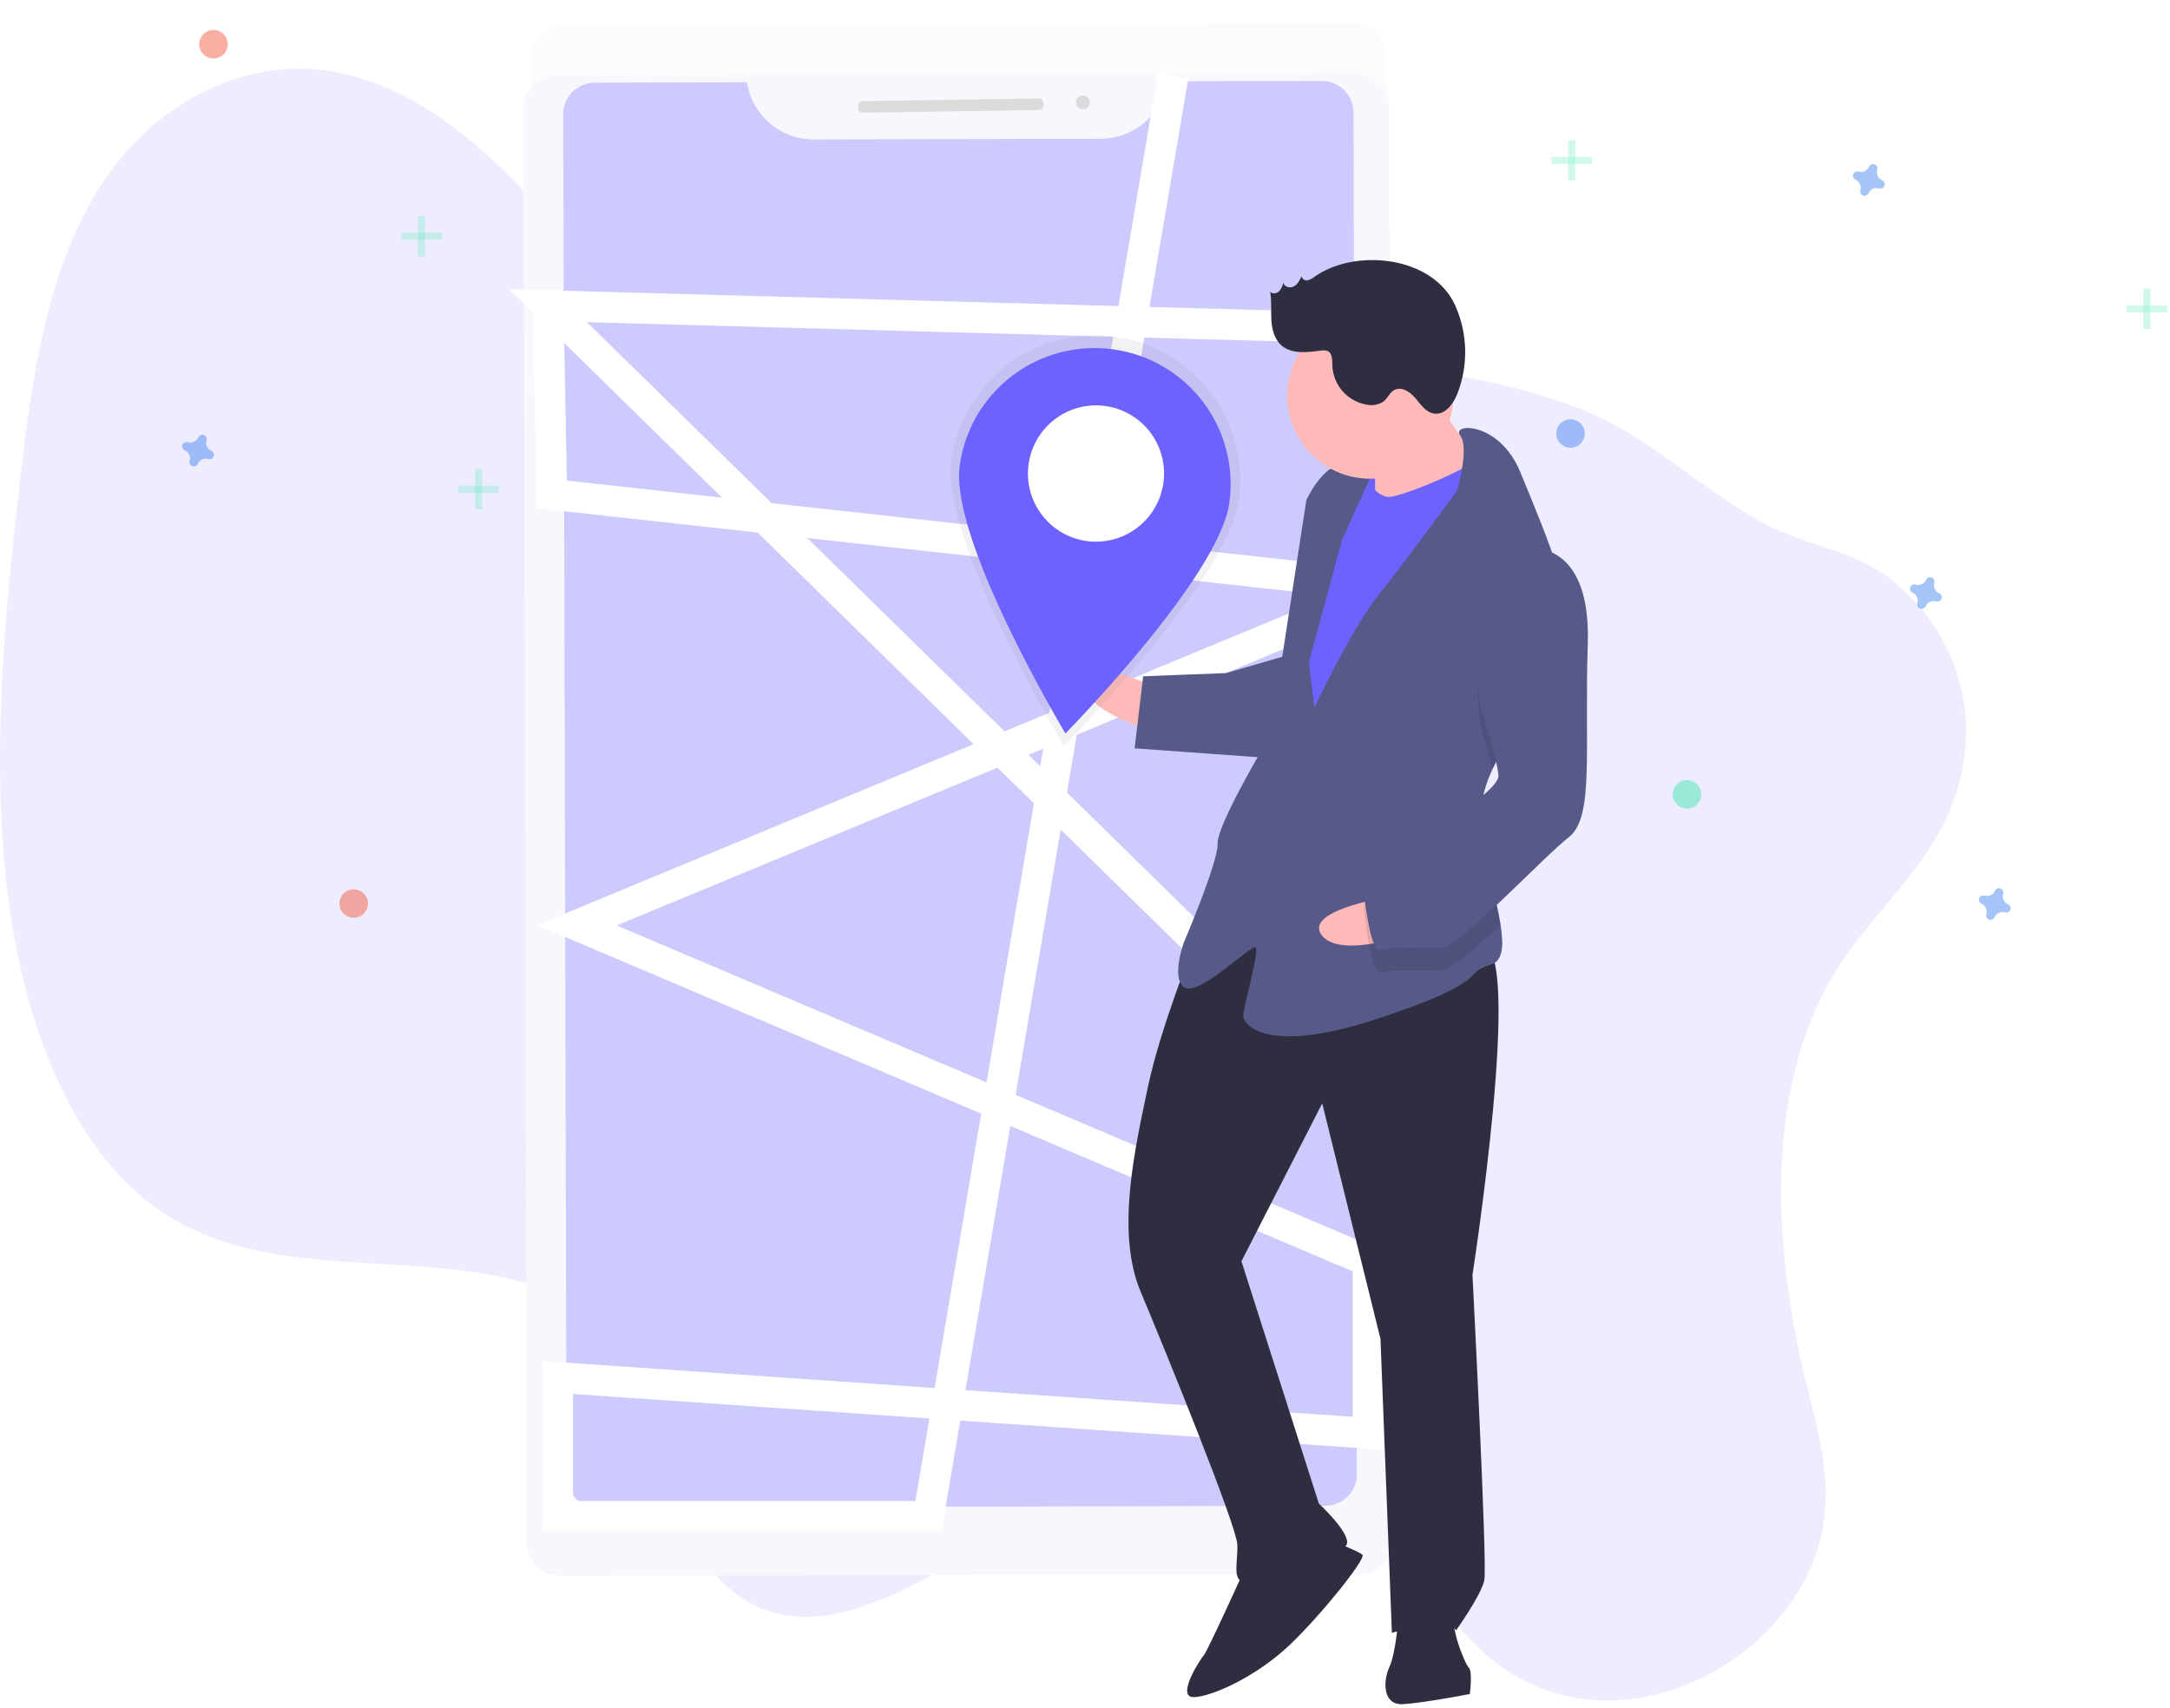 <svg width="282" height="222" viewBox="0 0 282 222" fill="none" xmlns="http://www.w3.org/2000/svg">
<path opacity="0.11" d="M238.623 126.11C228.81 142 230.649 163.649 234.959 180.718C236.401 186.433 238.062 192.466 236.829 198.862C235.321 206.683 229.823 212.824 224.259 216.341C214.115 222.737 202.531 222.56 194.096 215.873C186.812 210.096 182.016 200.022 174.578 194.556C162.143 185.405 145.066 190.951 130.239 199.503C119.754 205.539 108.213 213.219 98.521 208.87C91.703 205.817 87.451 197.201 85.466 187.826C84.509 183.3 83.929 178.355 81.733 174.907C80.426 172.857 78.63 171.485 76.767 170.36C59.768 160.1 36.767 168.678 20.374 157.059C9.301 149.215 3.007 133.012 0.938 115.686C-1.131 98.36 0.57 79.821 2.7 61.568C4.216 48.591 6.266 34.708 13.071 24.154C20.271 12.991 31.619 7.998 41.482 9.058C51.346 10.117 59.91 16.373 67.292 24.019C76.518 33.574 84.84 45.778 96.78 48.861C104.913 50.961 113.795 48.53 122.445 47.155C136.886 44.856 151.125 45.516 165.265 46.379C178.801 47.206 192.419 48.233 205.032 53C213.956 56.377 220.806 63.406 229.135 67.977C234.564 70.957 240.689 71.335 245.748 75.308C251.979 80.202 257.371 89.236 254.876 100.656C252.498 111.52 243.83 117.677 238.623 126.11Z" fill="#6C63FF"/>
<g opacity="0.5">
<path opacity="0.5" d="M175.86 3L73.171 3.249C72.051 3.252 70.979 3.698 70.189 4.491C69.4 5.283 68.957 6.356 68.96 7.474L69.427 199.343C69.43 200.461 69.877 201.532 70.671 202.321C71.465 203.109 72.539 203.551 73.658 203.548L176.348 203.299C176.902 203.297 177.451 203.187 177.962 202.974C178.474 202.761 178.938 202.45 179.329 202.057C179.72 201.665 180.03 201.199 180.241 200.688C180.452 200.176 180.56 199.627 180.559 199.074L180.091 7.204C180.089 6.086 179.641 5.015 178.848 4.227C178.054 3.438 176.98 2.997 175.86 3Z" fill="url(#paint0_linear)"/>
</g>
<g filter="url(#filter0_d)">
<path d="M176.114 5.611L72.389 5.863C69.97 5.869 68.013 7.757 68.019 10.08L68.473 196.639C68.478 198.963 70.444 200.842 72.864 200.836L176.589 200.584C179.008 200.578 180.965 198.69 180.959 196.366L180.505 9.807C180.5 7.484 178.534 5.605 176.114 5.611Z" fill="#F7F7FD"/>
</g>
<path opacity="0.3" d="M151.697 10.564C151.389 12.633 150.35 14.523 148.769 15.892C147.188 17.262 145.168 18.022 143.075 18.034L105.727 18.124C103.634 18.123 101.611 17.373 100.023 16.011C98.435 14.649 97.388 12.764 97.07 10.697L77.287 10.745C76.198 10.748 75.155 11.182 74.386 11.954C73.618 12.725 73.188 13.77 73.19 14.858L73.621 191.849C73.622 192.388 73.73 192.921 73.938 193.419C74.145 193.916 74.449 194.367 74.831 194.747C75.213 195.127 75.667 195.429 76.166 195.634C76.664 195.839 77.199 195.943 77.738 195.942L172.231 195.713C172.77 195.711 173.304 195.604 173.802 195.396C174.299 195.189 174.751 194.886 175.132 194.504C175.512 194.122 175.814 193.669 176.019 193.171C176.224 192.672 176.329 192.139 176.328 191.6L175.897 14.608C175.896 14.07 175.788 13.536 175.581 13.039C175.373 12.542 175.069 12.09 174.687 11.71C174.305 11.33 173.851 11.029 173.353 10.824C172.854 10.619 172.319 10.514 171.78 10.516L151.697 10.564Z" fill="#6C63FF"/>
<path d="M71.235 39.733L177.786 144.169L177.169 42.664L71.235 39.733ZM71.235 39.733L71.699 64.261L181.029 76.293L74.975 120.258L177.786 163.915V186.283L72.471 179.033L72.471 197.082H120.65L152.461 9.806" stroke="white" stroke-width="4" stroke-miterlimit="10"/>
<path d="M134.98 12.799L112.122 13.143C111.781 13.148 111.509 13.428 111.514 13.769L111.518 14.039C111.523 14.38 111.804 14.652 112.145 14.647L135.003 14.304C135.344 14.299 135.616 14.018 135.611 13.677L135.607 13.407C135.602 13.066 135.321 12.794 134.98 12.799Z" fill="#DBDBDB"/>
<path d="M140.726 14.218C141.225 14.218 141.629 13.813 141.629 13.315C141.629 12.816 141.225 12.412 140.726 12.412C140.227 12.412 139.822 12.816 139.822 13.315C139.822 13.813 140.227 14.218 140.726 14.218Z" fill="#DBDBDB"/>
<g opacity="0.5">
<path opacity="0.5" d="M55.236 28.089H54.309V33.334H55.236V28.089Z" fill="#47E6B1"/>
<path opacity="0.5" d="M57.398 31.174V30.249H52.147V31.174H57.398Z" fill="#47E6B1"/>
</g>
<g opacity="0.5">
<path opacity="0.5" d="M62.648 60.972H61.721V66.217H62.648V60.972Z" fill="#47E6B1"/>
<path opacity="0.5" d="M64.81 64.057V63.132H59.559V64.057H64.81Z" fill="#47E6B1"/>
</g>
<g opacity="0.5">
<path opacity="0.5" d="M204.716 18.216H203.789V23.461H204.716V18.216Z" fill="#47E6B1"/>
<path opacity="0.5" d="M206.878 21.301V20.376H201.627V21.301H206.878Z" fill="#47E6B1"/>
</g>
<g opacity="0.5">
<path opacity="0.5" d="M279.456 37.524H278.529V42.769H279.456V37.524Z" fill="#47E6B1"/>
<path opacity="0.5" d="M281.618 40.609V39.684H276.367V40.609H281.618Z" fill="#47E6B1"/>
</g>
<path opacity="0.5" d="M27.469 58.598C27.214 58.487 27.008 58.286 26.892 58.034C26.775 57.781 26.756 57.494 26.837 57.228C26.85 57.187 26.858 57.145 26.861 57.102C26.869 56.98 26.837 56.859 26.77 56.757C26.703 56.655 26.605 56.577 26.49 56.535C26.376 56.492 26.25 56.488 26.133 56.522C26.016 56.557 25.913 56.628 25.839 56.726C25.814 56.76 25.793 56.798 25.776 56.837C25.665 57.092 25.464 57.298 25.211 57.414C24.958 57.531 24.671 57.55 24.405 57.469C24.364 57.456 24.322 57.448 24.279 57.444C24.157 57.437 24.035 57.469 23.933 57.536C23.831 57.602 23.753 57.7 23.71 57.815C23.668 57.93 23.664 58.055 23.698 58.172C23.733 58.289 23.804 58.392 23.901 58.466C23.936 58.491 23.974 58.512 24.013 58.529C24.269 58.64 24.474 58.841 24.591 59.093C24.707 59.346 24.727 59.633 24.646 59.899C24.633 59.94 24.624 59.982 24.621 60.025C24.613 60.146 24.646 60.267 24.712 60.37C24.779 60.472 24.877 60.55 24.992 60.592C25.107 60.635 25.232 60.639 25.349 60.605C25.467 60.57 25.57 60.499 25.643 60.401C25.669 60.367 25.69 60.329 25.706 60.29C25.817 60.035 26.019 59.829 26.272 59.713C26.525 59.596 26.811 59.577 27.078 59.658C27.119 59.671 27.161 59.679 27.204 59.683C27.326 59.69 27.447 59.658 27.549 59.591C27.652 59.524 27.73 59.426 27.772 59.312C27.815 59.197 27.819 59.072 27.784 58.955C27.75 58.838 27.679 58.735 27.581 58.661C27.546 58.636 27.509 58.615 27.469 58.598Z" fill="#4D8AF0"/>
<path opacity="0.5" d="M260.955 117.527C260.699 117.416 260.494 117.215 260.377 116.962C260.261 116.71 260.241 116.423 260.322 116.157C260.336 116.116 260.344 116.074 260.347 116.031C260.355 115.909 260.322 115.788 260.256 115.686C260.189 115.584 260.091 115.506 259.976 115.463C259.861 115.421 259.736 115.417 259.619 115.451C259.501 115.486 259.398 115.557 259.325 115.654C259.299 115.689 259.278 115.726 259.262 115.766C259.151 116.021 258.949 116.226 258.696 116.343C258.444 116.459 258.157 116.479 257.89 116.398C257.849 116.385 257.807 116.376 257.764 116.373C257.642 116.366 257.521 116.398 257.419 116.464C257.316 116.531 257.238 116.629 257.196 116.744C257.153 116.858 257.149 116.983 257.184 117.101C257.218 117.218 257.29 117.321 257.387 117.394C257.422 117.42 257.459 117.441 257.499 117.457C257.754 117.568 257.96 117.769 258.076 118.022C258.193 118.275 258.212 118.561 258.131 118.827C258.118 118.868 258.11 118.91 258.107 118.953C258.099 119.075 258.131 119.196 258.198 119.298C258.265 119.401 258.363 119.479 258.478 119.521C258.592 119.563 258.718 119.568 258.835 119.533C258.952 119.499 259.055 119.428 259.129 119.33C259.154 119.295 259.175 119.258 259.192 119.218C259.303 118.963 259.504 118.758 259.757 118.641C260.01 118.525 260.297 118.505 260.564 118.587C260.604 118.6 260.647 118.608 260.689 118.611C260.811 118.619 260.933 118.587 261.035 118.52C261.137 118.453 261.216 118.355 261.258 118.241C261.3 118.126 261.304 118.001 261.27 117.884C261.236 117.766 261.164 117.663 261.067 117.59C261.032 117.565 260.994 117.544 260.955 117.527Z" fill="#4D8AF0"/>
<path opacity="0.5" d="M244.586 23.426C244.331 23.315 244.125 23.114 244.008 22.862C243.892 22.609 243.872 22.322 243.954 22.056C243.967 22.015 243.975 21.973 243.978 21.93C243.986 21.808 243.954 21.687 243.887 21.585C243.82 21.483 243.722 21.405 243.607 21.363C243.492 21.32 243.367 21.316 243.25 21.35C243.133 21.385 243.029 21.456 242.956 21.554C242.931 21.588 242.909 21.626 242.893 21.665C242.782 21.92 242.58 22.126 242.328 22.242C242.075 22.359 241.788 22.378 241.521 22.297C241.48 22.284 241.438 22.276 241.395 22.272C241.273 22.265 241.152 22.297 241.05 22.364C240.947 22.43 240.869 22.528 240.827 22.643C240.785 22.758 240.78 22.883 240.815 23C240.849 23.117 240.921 23.22 241.018 23.294C241.053 23.319 241.09 23.34 241.13 23.357C241.385 23.468 241.591 23.669 241.707 23.921C241.824 24.174 241.844 24.461 241.762 24.727C241.749 24.768 241.741 24.81 241.738 24.852C241.73 24.974 241.762 25.096 241.829 25.198C241.896 25.3 241.994 25.378 242.109 25.42C242.223 25.463 242.349 25.467 242.466 25.433C242.583 25.398 242.686 25.327 242.76 25.229C242.785 25.195 242.807 25.157 242.823 25.118C242.934 24.863 243.135 24.657 243.388 24.541C243.641 24.424 243.928 24.405 244.195 24.486C244.235 24.499 244.278 24.507 244.32 24.511C244.443 24.518 244.564 24.486 244.666 24.419C244.769 24.352 244.847 24.255 244.889 24.14C244.931 24.025 244.936 23.9 244.901 23.783C244.867 23.666 244.795 23.563 244.698 23.489C244.663 23.464 244.625 23.443 244.586 23.426Z" fill="#4D8AF0"/>
<path opacity="0.5" d="M251.998 77.11C251.743 76.999 251.537 76.798 251.421 76.545C251.304 76.293 251.285 76.006 251.366 75.74C251.379 75.699 251.387 75.657 251.391 75.614C251.398 75.492 251.366 75.371 251.299 75.269C251.232 75.166 251.134 75.088 251.02 75.046C250.905 75.004 250.779 75 250.662 75.034C250.545 75.069 250.442 75.14 250.368 75.237C250.343 75.272 250.322 75.309 250.305 75.349C250.194 75.604 249.993 75.809 249.74 75.926C249.487 76.042 249.2 76.062 248.934 75.981C248.893 75.967 248.851 75.959 248.808 75.956C248.686 75.948 248.565 75.981 248.462 76.047C248.36 76.114 248.282 76.212 248.239 76.327C248.197 76.441 248.193 76.566 248.227 76.684C248.262 76.801 248.333 76.904 248.431 76.977C248.465 77.003 248.503 77.024 248.542 77.04C248.798 77.151 249.003 77.352 249.12 77.605C249.236 77.858 249.256 78.144 249.175 78.41C249.162 78.451 249.153 78.493 249.15 78.536C249.143 78.658 249.175 78.779 249.241 78.881C249.308 78.984 249.406 79.062 249.521 79.104C249.636 79.146 249.761 79.15 249.878 79.116C249.996 79.082 250.099 79.01 250.172 78.913C250.198 78.878 250.219 78.841 250.235 78.801C250.347 78.546 250.548 78.341 250.801 78.224C251.054 78.108 251.341 78.088 251.607 78.169C251.648 78.183 251.69 78.191 251.733 78.194C251.855 78.202 251.976 78.17 252.078 78.103C252.181 78.036 252.259 77.938 252.301 77.823C252.344 77.709 252.348 77.584 252.313 77.466C252.279 77.349 252.208 77.246 252.11 77.173C252.075 77.147 252.038 77.126 251.998 77.11Z" fill="#4D8AF0"/>
<path opacity="0.5" d="M45.971 119.284C46.994 119.284 47.824 118.455 47.824 117.433C47.824 116.411 46.994 115.582 45.971 115.582C44.947 115.582 44.118 116.411 44.118 117.433C44.118 118.455 44.947 119.284 45.971 119.284Z" fill="#F55F44"/>
<path opacity="0.5" d="M204.098 58.196C205.121 58.196 205.951 57.367 205.951 56.344C205.951 55.322 205.121 54.493 204.098 54.493C203.075 54.493 202.245 55.322 202.245 56.344C202.245 57.367 203.075 58.196 204.098 58.196Z" fill="#4D8AF0"/>
<path opacity="0.5" d="M219.231 105.092C220.255 105.092 221.085 104.263 221.085 103.24C221.085 102.218 220.255 101.389 219.231 101.389C218.208 101.389 217.378 102.218 217.378 103.24C217.378 104.263 218.208 105.092 219.231 105.092Z" fill="#47E6B1"/>
<path opacity="0.5" d="M27.748 7.597C28.772 7.597 29.601 6.768 29.601 5.746C29.601 4.723 28.772 3.895 27.748 3.895C26.725 3.895 25.895 4.723 25.895 5.746C25.895 6.768 26.725 7.597 27.748 7.597Z" fill="#F55F44"/>
<path d="M181.05 58.434L174.186 58.7L174.528 67.516L181.392 67.25L181.05 58.434Z" fill="#6C63FF"/>
<path d="M150.085 89.311C150.085 89.311 140.579 84.774 140.731 88.692C140.883 92.611 150.313 95.189 150.313 95.189L150.085 89.311Z" fill="#FFB9B9"/>
<path d="M155.301 122.465C155.301 122.465 150.816 133.431 149.159 141.343C147.502 149.256 144.978 160.146 148.224 167.869C151.471 175.592 160.699 198.289 160.794 200.738C160.889 203.187 160.004 205.674 161.965 205.598C163.926 205.522 174.599 202.166 175.032 200.677C175.465 199.189 171.391 195.422 171.391 195.422L161.33 163.927L171.827 143.409L179.399 174.019L180.882 212.224C180.882 212.224 188.16 209.979 189.217 211.901C189.217 211.901 192.478 207.36 192.892 205.381C193.306 203.403 191.352 165.707 191.352 165.707C191.352 165.707 198.033 122.772 192.64 122.981C187.246 123.19 166.121 110.273 155.301 122.465Z" fill="#2F2E41"/>
<path d="M161.889 203.639C161.889 203.639 156.914 214.624 156.443 215.133C155.971 215.641 152.729 220.672 155.181 220.577C157.632 220.482 163.421 217.805 167.682 213.716C171.942 209.627 177.56 202.542 177.05 202.071C176.541 201.6 173.052 200.264 173.052 200.264L161.889 203.639Z" fill="#2F2E41"/>
<path d="M181.767 209.737C181.767 209.737 181.467 214.654 180.562 216.651C179.658 218.648 179.772 221.587 182.223 221.492C184.675 221.397 191.011 220.17 191.011 220.17C191.011 220.17 191.387 217.213 190.878 216.742C190.368 216.271 188.198 210.959 189.122 209.452C190.045 207.944 181.767 209.737 181.767 209.737Z" fill="#2F2E41"/>
<path d="M185.394 50.172C185.394 50.172 190.62 58.308 192.657 60.191C194.695 62.075 188.963 66.221 188.963 66.221L178.705 67.6C178.705 67.6 178.834 58.274 178.306 57.314C177.777 56.353 185.394 50.172 185.394 50.172Z" fill="#FFB9B9"/>
<path d="M176.478 60.818C176.478 60.818 178.591 64.661 180.552 64.585C182.513 64.509 192.658 60.191 193.091 58.703C193.524 57.215 196.451 69.365 196.451 69.365L171.629 113.003L165.574 108.823L168.508 83.201L170.917 69.373L176.478 60.818Z" fill="#6C63FF"/>
<path d="M194.006 99.873C193.016 101.942 192.398 104.1 192.483 106.309C192.487 106.407 192.491 106.505 192.5 106.602C192.735 111.136 194.406 116.378 195.006 120.191C195.441 122.926 195.317 124.923 193.715 125.392C189.831 126.523 194.282 127.332 179.253 132.329C164.225 137.326 161.602 133.013 161.564 132.033C161.526 131.054 163.693 123.612 163.183 123.141C162.674 122.67 156.057 129.303 154.058 128.4C152.059 127.496 153.83 122.522 153.83 122.522C153.83 122.522 158.333 112.046 158.238 109.597C158.143 107.148 165.06 95.598 165.06 95.598L169.765 65.002C169.765 65.002 171.574 61.008 174.007 60.423C176.439 59.839 178.458 61.232 178.458 61.232L174.387 70.219L170.093 86.083L170.811 91.942C170.811 91.942 175.805 81.447 179.085 77.395C182.365 73.344 189.358 63.753 189.358 63.753C189.358 63.753 190.991 58.25 189.759 56.605C188.526 54.956 194.9 54.709 197.617 61.471C199.058 65.055 201.396 70.399 202.861 75.376C204.167 79.784 204.783 83.905 203.49 86.261C201.513 89.859 196.541 94.589 194.006 99.873Z" fill="#575A89"/>
<path opacity="0.1" d="M203.49 86.261C201.513 89.859 196.541 94.59 194.006 99.873C193.344 97.49 192.536 95.024 192.536 95.024C192.536 95.024 189.438 78.466 198.602 74.187C200.12 74.04 201.639 74.464 202.861 75.376C204.167 79.784 204.783 83.905 203.49 86.261Z" fill="black"/>
<path d="M167.113 85.217L159.344 87.481L148.557 87.898L147.448 97.262L165.175 98.537C165.175 98.537 169.602 86.102 167.113 85.217Z" fill="#575A89"/>
<path d="M179.781 116.699C179.781 116.699 169.388 118.422 171.76 121.546C174.132 124.671 183.339 121.386 183.339 121.386L179.781 116.699Z" fill="#FFB9B9"/>
<path opacity="0.1" d="M192.5 106.602C192.735 111.136 194.406 116.379 195.006 120.191C191.695 123.322 188.547 126.083 187.36 126.129C184.909 126.224 180.968 125.886 179.516 126.433C178.064 126.979 177.212 117.692 177.212 117.692C177.212 117.692 178.079 114.715 181.944 113.094C184.553 111.997 189.554 109.022 192.5 106.602Z" fill="black"/>
<path d="M198.488 71.248C198.488 71.248 206.785 69.945 206.337 83.698C205.889 97.45 207.212 106.229 203.874 108.811C200.537 111.393 189.698 123.095 187.246 123.19C184.795 123.285 180.853 122.947 179.401 123.494C177.949 124.041 177.098 114.753 177.098 114.753C177.098 114.753 177.964 111.777 181.83 110.155C185.695 108.534 194.802 102.785 194.726 100.826C194.65 98.867 192.422 92.085 192.422 92.085C192.422 92.085 189.324 75.527 198.488 71.248Z" fill="#575A89"/>
<path d="M178.077 62.22C184.039 62.22 188.872 57.392 188.872 51.436C188.872 45.48 184.039 40.652 178.077 40.652C172.116 40.652 167.283 45.48 167.283 51.436C167.283 57.392 172.116 62.22 178.077 62.22Z" fill="#FFB9B9"/>
<path d="M170.809 35.98C170.549 36.204 170.237 36.36 169.902 36.435C169.733 36.465 169.56 36.427 169.419 36.33C169.279 36.232 169.182 36.083 169.151 35.915C168.904 36.427 168.625 36.972 168.121 37.235C167.617 37.497 166.837 37.277 166.765 36.714C166.691 37.142 166.502 37.541 166.217 37.869C165.904 38.167 165.337 38.242 165.063 37.907C165.284 39.113 165.148 40.353 165.217 41.577C165.287 42.8 165.613 44.097 166.539 44.902C167.888 46.075 169.918 45.786 171.693 45.563C171.962 45.507 172.24 45.522 172.501 45.608C173.166 45.891 173.135 46.815 173.144 47.537C173.199 48.803 173.7 50.009 174.56 50.941C175.421 51.873 176.583 52.47 177.843 52.627C178.547 52.735 179.266 52.56 179.842 52.139C180.346 51.712 180.603 51.017 181.181 50.696C182.12 50.175 183.26 50.935 183.947 51.761C184.633 52.587 185.31 53.603 186.375 53.754C187.782 53.954 188.854 52.521 189.38 51.202C190.105 49.353 190.453 47.377 190.402 45.392C190.351 43.406 189.903 41.451 189.084 39.641C186.145 33.242 176.107 32.23 170.809 35.98Z" fill="#2F2E41"/>
<path d="M160.98 65.047C159.547 75.377 138.275 96.981 138.275 96.981C138.275 96.981 122.192 70.205 123.625 59.875C123.96 57.42 124.776 55.055 126.027 52.916C127.278 50.777 128.939 48.906 130.915 47.409C132.891 45.912 135.143 44.819 137.542 44.193C139.942 43.566 142.441 43.419 144.897 43.759C147.354 44.099 149.719 44.92 151.857 46.175C153.996 47.429 155.865 49.093 157.359 51.07C158.853 53.047 159.942 55.3 160.563 57.698C161.185 60.096 161.326 62.594 160.98 65.047Z" fill="url(#paint1_linear)"/>
<path d="M159.755 65.373C158.411 75.063 138.458 95.327 138.458 95.327C138.458 95.327 123.372 70.212 124.716 60.522C125.03 58.219 125.795 56.001 126.968 53.994C128.142 51.987 129.7 50.231 131.553 48.827C133.407 47.422 135.519 46.397 137.77 45.809C140.021 45.222 142.366 45.084 144.67 45.403C146.974 45.722 149.193 46.492 151.199 47.669C153.205 48.846 154.959 50.406 156.36 52.261C157.761 54.117 158.783 56.23 159.365 58.48C159.948 60.73 160.08 63.072 159.755 65.373Z" fill="#6C63FF"/>
<path d="M151.19 62.757C151.862 57.912 148.485 53.442 143.647 52.772C138.809 52.102 134.343 55.487 133.67 60.331C132.998 65.176 136.375 69.647 141.213 70.317C146.051 70.987 150.518 67.602 151.19 62.757Z" fill="white"/>
<defs>
<filter id="filter0_d" x="59.019" y="0.611" width="130.941" height="213.225" filterUnits="userSpaceOnUse" color-interpolation-filters="sRGB">
<feFlood flood-opacity="0" result="BackgroundImageFix"/>
<feColorMatrix in="SourceAlpha" type="matrix" values="0 0 0 0 0 0 0 0 0 0 0 0 0 0 0 0 0 0 127 0"/>
<feOffset dy="4"/>
<feGaussianBlur stdDeviation="4.5"/>
<feColorMatrix type="matrix" values="0 0 0 0 0.487 0 0 0 0 0.487 0 0 0 0 0.487 0 0 0 0.25 0"/>
<feBlend mode="normal" in2="BackgroundImageFix" result="effect1_dropShadow"/>
<feBlend mode="normal" in="SourceGraphic" in2="effect1_dropShadow" result="shape"/>
</filter>
<linearGradient id="paint0_linear" x1="81.073" y1="207.026" x2="168.293" y2="-0.543" gradientUnits="userSpaceOnUse">
<stop stop-color="#808080" stop-opacity="0.25"/>
<stop offset="0.535" stop-color="#808080" stop-opacity="0.12"/>
<stop offset="1" stop-color="#808080" stop-opacity="0.1"/>
</linearGradient>
<linearGradient id="paint1_linear" x1="18190.2" y1="24349.7" x2="19463.3" y2="15154.9" gradientUnits="userSpaceOnUse">
<stop stop-color="#808080" stop-opacity="0.25"/>
<stop offset="0.535" stop-color="#808080" stop-opacity="0.12"/>
<stop offset="1" stop-color="#808080" stop-opacity="0.1"/>
</linearGradient>
</defs>
</svg>
